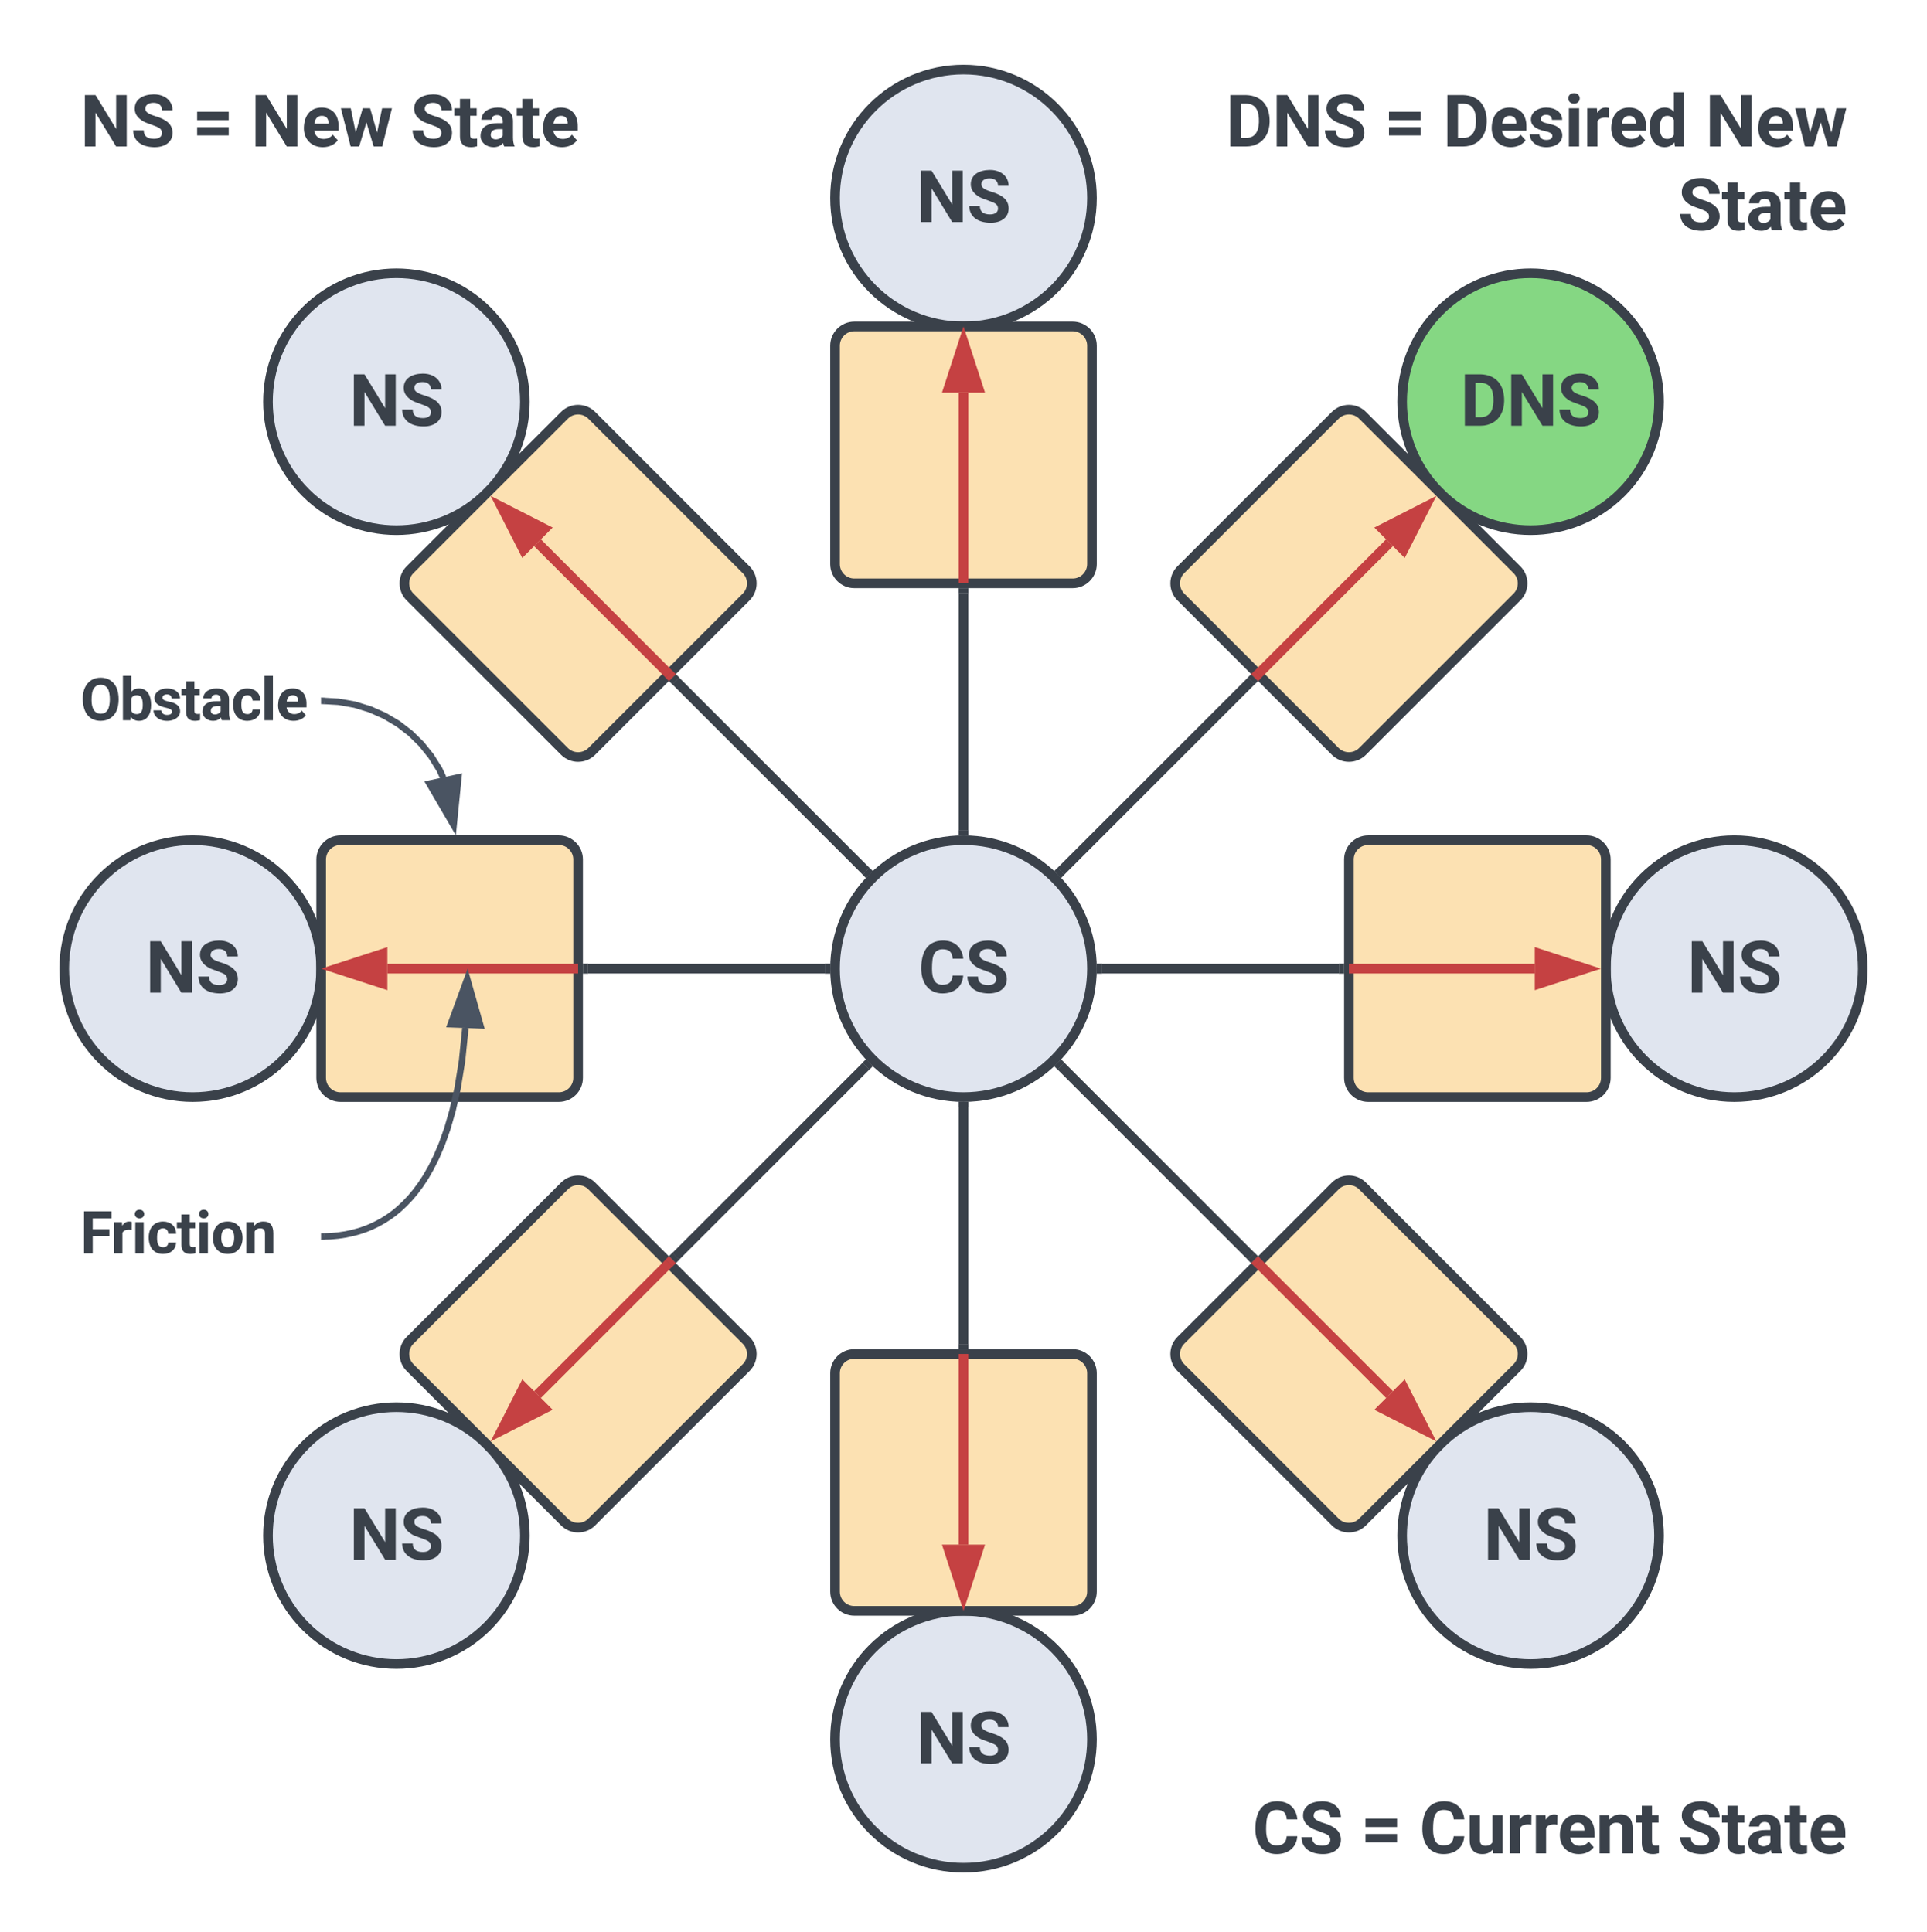 <svg xmlns="http://www.w3.org/2000/svg" xmlns:xlink="http://www.w3.org/1999/xlink" xmlns:lucid="lucid" width="600" height="601.67"><g transform="translate(-380 -58.333)" lucid:page-tab-id="0_0"><path d="M720 360c0 22.1-17.9 40-40 40s-40-17.9-40-40 17.9-40 40-40 40 17.9 40 40zM960 360c0 22.1-17.9 40-40 40s-40-17.9-40-40 17.9-40 40-40 40 17.9 40 40z" stroke="#3a414a" stroke-width="3" fill="#e0e5ef"/><path d="M800 326c0-3.3 2.7-6 6-6h68c3.3 0 6 2.7 6 6v68c0 3.3-2.7 6-6 6h-68c-3.3 0-6-2.7-6-6z" stroke="#3a414a" stroke-width="3" fill="#fce1b2"/><path d="M723 360h74" stroke="#3a414a" stroke-width="3" fill="none"/><path d="M723.04 361.5h-1.63l.1-1.48-.05-1.52h1.6zM798.5 361.5h-1.54v-3h1.54z" stroke="#3a414a" stroke-width=".05" fill="#3a414a"/><path d="M801.5 360h56.38M801.54 360H800" stroke="#c54142" stroke-width="3" fill="none"/><path d="M873.64 360l-14.26 4.64v-9.28z" stroke="#c54142" stroke-width="3" fill="#c54142"/><path d="M720 120c0 22.1-17.9 40-40 40s-40-17.9-40-40 17.9-40 40-40 40 17.9 40 40zM480 360c0 22.1-17.9 40-40 40s-40-17.9-40-40 17.9-40 40-40 40 17.9 40 40zM720 600c0 22.1-17.9 40-40 40s-40-17.9-40-40 17.9-40 40-40 40 17.9 40 40z" stroke="#3a414a" stroke-width="3" fill="#e0e5ef"/><path d="M640 166c0-3.3 2.7-6 6-6h68c3.3 0 6 2.7 6 6v68c0 3.3-2.7 6-6 6h-68c-3.3 0-6-2.7-6-6zM480 326c0-3.3 2.7-6 6-6h68c3.3 0 6 2.7 6 6v68c0 3.3-2.7 6-6 6h-68c-3.3 0-6-2.7-6-6zM640 486c0-3.3 2.7-6 6-6h68c3.3 0 6 2.7 6 6v68c0 3.3-2.7 6-6 6h-68c-3.3 0-6-2.7-6-6z" stroke="#3a414a" stroke-width="3" fill="#fce1b2"/><path d="M680 317v-74" stroke="#3a414a" stroke-width="3" fill="none"/><path d="M681.5 318.6l-1.48-.1-1.52.05v-1.6h3zM681.5 243.04h-3v-1.54h3z" stroke="#3a414a" stroke-width=".05" fill="#3a414a"/><path d="M637 360h-74" stroke="#3a414a" stroke-width="3" fill="none"/><path d="M638.5 359.98l.05 1.52h-1.6v-3h1.64zM563.04 361.5h-1.54v-3h1.54z" stroke="#3a414a" stroke-width=".05" fill="#3a414a"/><path d="M680 403v74" stroke="#3a414a" stroke-width="3" fill="none"/><path d="M679.98 401.5l1.52-.05v1.6h-3v-1.64zM681.5 478.5h-3v-1.54h3z" stroke="#3a414a" stroke-width=".05" fill="#3a414a"/><path d="M680 238.5v-57.88M680 238.46V240" stroke="#c54142" stroke-width="3" fill="none"/><path d="M680 164.85l4.64 14.27h-9.28z" stroke="#c54142" stroke-width="3" fill="#c54142"/><path d="M884.85 211.72c-15.62 15.62-40.94 15.62-56.57 0-15.62-15.63-15.62-40.95 0-56.57 15.63-15.62 40.95-15.62 56.57 0 15.62 15.62 15.62 40.94 0 56.57z" stroke="#3a414a" stroke-width="3" fill="#85d783"/><path d="M531.72 211.72c-15.63 15.62-40.95 15.62-56.57 0-15.62-15.63-15.62-40.95 0-56.57 15.62-15.62 40.94-15.62 56.57 0 15.62 15.62 15.62 40.94 0 56.57zM531.72 564.85c-15.63 15.62-40.95 15.62-56.57 0-15.62-15.62-15.62-40.94 0-56.57 15.62-15.62 40.94-15.62 56.57 0 15.62 15.63 15.62 40.95 0 56.57zM884.85 564.85c-15.62 15.62-40.94 15.62-56.57 0-15.62-15.62-15.62-40.94 0-56.57 15.63-15.62 40.95-15.62 56.57 0 15.62 15.63 15.62 40.95 0 56.57z" stroke="#3a414a" stroke-width="3" fill="#e0e5ef"/><path d="M795.76 427.67c2.34-2.34 6.14-2.34 8.48 0l48.1 48.1c2.33 2.33 2.33 6.13 0 8.47l-48.1 48.1c-2.34 2.33-6.14 2.33-8.48 0l-48.1-48.1c-2.33-2.34-2.33-6.14 0-8.48zM555.76 427.67c2.34-2.34 6.14-2.34 8.48 0l48.1 48.1c2.33 2.33 2.33 6.13 0 8.47l-48.1 48.1c-2.34 2.33-6.14 2.33-8.48 0l-48.1-48.1c-2.33-2.34-2.33-6.14 0-8.48zM555.76 187.67c2.34-2.34 6.14-2.34 8.48 0l48.1 48.1c2.33 2.33 2.33 6.13 0 8.47l-48.1 48.1c-2.34 2.33-6.14 2.33-8.48 0l-48.1-48.1c-2.33-2.34-2.33-6.14 0-8.48zM795.76 187.67c2.34-2.34 6.14-2.34 8.48 0l48.1 48.1c2.33 2.33 2.33 6.13 0 8.47l-48.1 48.1c-2.34 2.33-6.14 2.33-8.48 0l-48.1-48.1c-2.33-2.34-2.33-6.14 0-8.48z" stroke="#3a414a" stroke-width="3" fill="#fce1b2"/><path d="M558.5 360h-57.88M558.46 360H560" stroke="#c54142" stroke-width="3" fill="none"/><path d="M484.85 360l14.27-4.64v9.28z" stroke="#c54142" stroke-width="3" fill="#c54142"/><path d="M680 481.5v57.88M680 481.54V480" stroke="#c54142" stroke-width="3" fill="none"/><path d="M680 555.15l-4.64-14.27h9.28z" stroke="#c54142" stroke-width="3" fill="#c54142"/><path d="M590.4 270.4l59.24 59.24" stroke="#3a414a" stroke-width="3" fill="none"/><path d="M591.5 269.37l-2.13 2.12-1.1-1.1 2.14-2.12zM651.8 329.67l-2.17 2.05h-.02l-1.05-1.05 2.12-2.12z" stroke="#3a414a" stroke-width=".05" fill="#3a414a"/><path d="M769.6 270.4l-59.24 59.24" stroke="#3a414a" stroke-width="3" fill="none"/><path d="M771.72 270.4l-1.1 1.1-2.1-2.13 1.07-1.1zM711.45 330.67l-1.12 1.12-2.05-2.17v-.02l1.05-1.05z" stroke="#3a414a" stroke-width=".05" fill="#3a414a"/><path d="M769.6 449.6l-59.24-59.24" stroke="#3a414a" stroke-width="3" fill="none"/><path d="M771.72 449.6l-2.13 2.12-1.1-1.1 2.13-2.1zM711.45 389.33l-2.12 2.12-1.12-1.12 2.17-2.05h.02z" stroke="#3a414a" stroke-width=".05" fill="#3a414a"/><path d="M590.4 449.6l59.24-59.24" stroke="#3a414a" stroke-width="3" fill="none"/><path d="M591.5 450.63l-1.1 1.1-2.12-2.14 1.1-1.1zM651.72 390.37v.02l-1.05 1.05-2.12-2.12 1.12-1.12z" stroke="#3a414a" stroke-width=".05" fill="#3a414a"/><path d="M588.28 268.28l-40.92-40.92" stroke="#c54142" stroke-width="3" fill="none"/><path d="M590.4 268.28l-2.12 2.13-1.08-1.08 2.12-2.12z" stroke="#c54142" stroke-width=".05" fill="#c54142"/><path d="M536.2 216.2l13.37 6.82-6.55 6.55z" stroke="#c54142" stroke-width="3" fill="#c54142"/><path d="M771.72 268.28l40.92-40.92" stroke="#c54142" stroke-width="3" fill="none"/><path d="M772.8 269.32l-1.08 1.1-2.13-2.14 1.08-1.08z" stroke="#c54142" stroke-width=".05" fill="#c54142"/><path d="M823.8 216.2l-6.82 13.37-6.55-6.55z" stroke="#c54142" stroke-width="3" fill="#c54142"/><path d="M588.28 451.72l-40.92 40.92" stroke="#c54142" stroke-width="3" fill="none"/><path d="M590.4 451.72l-1.08 1.08-2.12-2.12 1.08-1.1z" stroke="#c54142" stroke-width=".05" fill="#c54142"/><path d="M536.2 503.8l6.82-13.37 6.55 6.55z" stroke="#c54142" stroke-width="3" fill="#c54142"/><path d="M771.72 451.72l40.92 40.92" stroke="#c54142" stroke-width="3" fill="none"/><path d="M772.8 450.68l-2.12 2.12-1.1-1.08 2.14-2.13z" stroke="#c54142" stroke-width=".05" fill="#c54142"/><path d="M823.8 503.8l-13.37-6.82 6.55-6.55z" stroke="#c54142" stroke-width="3" fill="#c54142"/><path d="M463.43 149.43c0-3.3 2.7-6 6-6h68c3.32 0 6 2.7 6 6v68c0 3.32-2.68 6-6 6h-68c-3.3 0-6-2.68-6-6z" stroke="#000" stroke-opacity="0" stroke-width="3" fill="#fff" fill-opacity="0"/><use xlink:href="#a" transform="matrix(1,0,0,1,468.431,148.431) translate(20.324 42.491)"/><path d="M640 86c0-3.3 2.7-6 6-6h68c3.3 0 6 2.7 6 6v68c0 3.3-2.7 6-6 6h-68c-3.3 0-6-2.7-6-6z" stroke="#000" stroke-opacity="0" stroke-width="3" fill="#fff" fill-opacity="0"/><use xlink:href="#a" transform="matrix(1,0,0,1,645,85) translate(20.324 42.491)"/><path d="M880 326c0-3.3 2.7-6 6-6h68c3.3 0 6 2.7 6 6v68c0 3.3-2.7 6-6 6h-68c-3.3 0-6-2.7-6-6z" stroke="#000" stroke-opacity="0" stroke-width="3" fill="#fff" fill-opacity="0"/><use xlink:href="#a" transform="matrix(1,0,0,1,885,325) translate(20.324 42.491)"/><path d="M816.57 502.57c0-3.32 2.68-6 6-6h68c3.3 0 6 2.68 6 6v68c0 3.3-2.7 6-6 6h-68c-3.32 0-6-2.7-6-6z" stroke="#000" stroke-opacity="0" stroke-width="3" fill="#fff" fill-opacity="0"/><use xlink:href="#a" transform="matrix(1,0,0,1,821.569,501.569) translate(20.324 42.491)"/><path d="M640 566c0-3.3 2.7-6 6-6h68c3.3 0 6 2.7 6 6v68c0 3.3-2.7 6-6 6h-68c-3.3 0-6-2.7-6-6z" stroke="#000" stroke-opacity="0" stroke-width="3" fill="#fff" fill-opacity="0"/><use xlink:href="#a" transform="matrix(1,0,0,1,645,565) translate(20.324 42.491)"/><path d="M463.43 502.57c0-3.32 2.7-6 6-6h68c3.32 0 6 2.68 6 6v68c0 3.3-2.68 6-6 6h-68c-3.3 0-6-2.7-6-6z" stroke="#000" stroke-opacity="0" stroke-width="3" fill="#fff" fill-opacity="0"/><use xlink:href="#a" transform="matrix(1,0,0,1,468.431,501.569) translate(20.324 42.491)"/><path d="M400 326c0-3.3 2.7-6 6-6h68c3.3 0 6 2.7 6 6v68c0 3.3-2.7 6-6 6h-68c-3.3 0-6-2.7-6-6z" stroke="#000" stroke-opacity="0" stroke-width="3" fill="#fff" fill-opacity="0"/><use xlink:href="#a" transform="matrix(1,0,0,1,405,325) translate(20.324 42.491)"/><path d="M640 326c0-3.3 2.7-6 6-6h68c3.3 0 6 2.7 6 6v68c0 3.3-2.7 6-6 6h-68c-3.3 0-6-2.7-6-6z" stroke="#000" stroke-opacity="0" stroke-width="3" fill="#fff" fill-opacity="0"/><use xlink:href="#b" transform="matrix(1,0,0,1,645,325) translate(20.9 42.491)"/><path d="M400 84.33c0-3.3 2.7-6 6-6h228c3.3 0 6 2.7 6 6v51.34c0 3.3-2.7 6-6 6H406c-3.3 0-6-2.7-6-6z" stroke="#000" stroke-opacity="0" stroke-width="3" fill="#fff" fill-opacity="0"/><use xlink:href="#c" transform="matrix(1,0,0,1,405,83.333) translate(0 20.616)"/><use xlink:href="#d" transform="matrix(1,0,0,1,405,83.333) translate(34.885 20.616)"/><use xlink:href="#e" transform="matrix(1,0,0,1,405,83.333) translate(53.136 20.616)"/><use xlink:href="#f" transform="matrix(1,0,0,1,405,83.333) translate(102.702 20.616)"/><path d="M720 582.67c0-3.32 2.7-6 6-6h228c3.3 0 6 2.68 6 6V634c0 3.3-2.7 6-6 6H726c-3.3 0-6-2.7-6-6z" stroke="#000" stroke-opacity="0" stroke-width="3" fill="#fff" fill-opacity="0"/><use xlink:href="#g" transform="matrix(1,0,0,1,725,581.667) translate(44.931 53.863)"/><use xlink:href="#d" transform="matrix(1,0,0,1,725,581.667) translate(78.665 53.863)"/><use xlink:href="#h" transform="matrix(1,0,0,1,725,581.667) translate(96.916 53.863)"/><use xlink:href="#f" transform="matrix(1,0,0,1,725,581.667) translate(177.396 53.863)"/><path d="M400 262.57c0-3.32 2.7-6 6-6h68c3.3 0 6 2.68 6 6v28c0 3.3-2.7 6-6 6h-68c-3.3 0-6-2.7-6-6z" stroke="#000" stroke-opacity="0" stroke-width="3" fill="#fff" fill-opacity="0"/><use xlink:href="#i" transform="matrix(1,0,0,1,405,261.569) translate(0 21.076)"/><path d="M400 429.43c0-3.3 2.7-6 6-6h68c3.3 0 6 2.7 6 6v28c0 3.32-2.7 6-6 6h-68c-3.3 0-6-2.68-6-6z" stroke="#000" stroke-opacity="0" stroke-width="3" fill="#fff" fill-opacity="0"/><use xlink:href="#j" transform="matrix(1,0,0,1,405,428.431) translate(0 20.243)"/><path d="M481 276.63l4.38.26 5.1.9 4.8 1.48 4.5 2 4.18 2.48 3.83 2.95 3.44 3.38 3.02 3.77 2.57 4.12 1.2 2.6" stroke="#4a5462" stroke-width="2" fill="none"/><path d="M481.08 275.63l-.1 2-.98-.06v-2z" stroke="#4a5462" stroke-width=".05" fill="#4a5462"/><path d="M521.25 315.34l-7.56-12.96 9.05-1.97z" stroke="#4a5462" stroke-width="2" fill="#4a5462"/><path d="M481 443.4l1.74-.05 2.53-.23 2.34-.35 2.2-.47 2.08-.57 1.98-.67 1.88-.78 1.82-.88 1.76-.98 1.72-1.1 1.7-1.23 1.65-1.38 1.63-1.53 1.64-1.72 1.63-1.94 1.64-2.2 1.65-2.5 1.65-2.9 1.67-3.35 1.68-3.96 1.67-4.7 1.64-5.67 1.57-6.94 1.4-8.64 1.04-10.2" stroke="#4a5462" stroke-width="2" fill="none"/><path d="M481.06 444.4l-1.06.03v-2l1-.03z" stroke="#4a5462" stroke-width=".05" fill="#4a5462"/><path d="M525.48 363.23l4.1 14.43-9.26-.34z" stroke="#4a5462" stroke-width="2" fill="#4a5462"/><path d="M816.57 149.43c0-3.3 2.68-6 6-6h68c3.3 0 6 2.7 6 6v68c0 3.32-2.7 6-6 6h-68c-3.32 0-6-2.68-6-6z" stroke="#000" stroke-opacity="0" stroke-width="3" fill="#fff" fill-opacity="0"/><g><use xlink:href="#k" transform="matrix(1,0,0,1,821.569,148.431) translate(13.103 42.491)"/></g><path d="M720 84.33c0-3.3 2.7-6 6-6h228c3.3 0 6 2.7 6 6v51.34c0 3.3-2.7 6-6 6H726c-3.3 0-6-2.7-6-6z" stroke="#000" stroke-opacity="0" stroke-width="3" fill="#fff" fill-opacity="0"/><g><use xlink:href="#l" transform="matrix(1,0,0,1,725,83.333) translate(36.651 20.616)"/><use xlink:href="#m" transform="matrix(1,0,0,1,725,83.333) translate(85.979 20.616)"/><use xlink:href="#n" transform="matrix(1,0,0,1,725,83.333) translate(104.23 20.616)"/><use xlink:href="#o" transform="matrix(1,0,0,1,725,83.333) translate(185.968 20.616)"/><use xlink:href="#p" transform="matrix(1,0,0,1,725,83.333) translate(177.396 46.658)"/></g><defs><path fill="#3a414a" d="M1314 0h-300L430-958V0H130v-1456h300l585 960v-960h299V0" id="q"/><path fill="#3a414a" d="M658-217c127 0 227-49 227-165 0-57-21-98-60-130-79-64-370-142-463-196-162-95-248-210-248-361 0-280 246-403 537-407 213-3 383 84 467 216 45 69 68 147 68 234H886c0-139-96-211-240-211-129 0-232 55-232 169 0 47 24 87 72 119s117 62 210 90c171 51 295 115 373 191s117 171 117 284c-2 272-237 411-528 404C331 13 78-135 69-458h301c0 161 96 241 288 241" id="r"/><g id="a"><use transform="matrix(0.011,0,0,0.011,0,0)" xlink:href="#q"/><use transform="matrix(0.011,0,0,0.011,15.69,0)" xlink:href="#r"/></g><path fill="#3a414a" d="M687-225c189-1 272-84 286-260h300c-19 311-251 505-586 505C296 20 86-277 86-686c0-466 174-782 605-790 340-6 557 198 584 514H975c-15-183-92-268-284-268-100 0-173 38-225 108-63 84-76 264-76 443 0 157 24 272 72 345s122 109 225 109" id="s"/><g id="b"><use transform="matrix(0.011,0,0,0.011,0,0)" xlink:href="#s"/><use transform="matrix(0.011,0,0,0.011,14.54,0)" xlink:href="#r"/></g><g id="c"><use transform="matrix(0.011,0,0,0.011,0,0)" xlink:href="#q"/><use transform="matrix(0.011,0,0,0.011,15.69,0)" xlink:href="#r"/></g><path fill="#3a414a" d="M1030-746H136v-236h894v236zm0 433H136v-236h894v236" id="t"/><use transform="matrix(0.011,0,0,0.011,0,0)" xlink:href="#t" id="d"/><path fill="#3a414a" d="M1031-175C952-60 797 20 609 20 287 20 60-206 72-543c12-330 180-559 505-559 309 0 482 214 477 537v118H365c15 134 115 234 263 234 111 0 198-40 261-121zM770-644c5-139-62-226-194-224-130 1-191 97-208 224h402" id="u"/><path fill="#3a414a" d="M1052-393l142-689h279L1197 0H955L750-681 545 0H304L28-1082h279l141 688 198-688h209" id="v"/><g id="e"><use transform="matrix(0.011,0,0,0.011,0,0)" xlink:href="#q"/><use transform="matrix(0.011,0,0,0.011,15.69,0)" xlink:href="#u"/><use transform="matrix(0.011,0,0,0.011,27.702,0)" xlink:href="#v"/></g><path fill="#3a414a" d="M457-330c2 83 25 111 111 112 32 0 60-2 85-7V-6c-57 17-115 26-175 26-203 0-310-102-310-307v-583H10v-212h158v-266h289v266h185v212H457v540" id="w"/><path fill="#3a414a" d="M552-1102c254-4 435 134 435 383v469c1 103 15 180 43 233V0H738c-13-26-23-58-29-97C639-19 548 20 436 20 238 20 64-113 68-304c5-258 212-357 496-357h133c11-137-29-227-160-227-90 0-156 45-156 131H92c15-231 213-342 460-345zM357-325c0 76 61 124 142 124 88 0 168-45 198-105v-186H589c-152 2-232 51-232 167" id="x"/><g id="f"><use transform="matrix(0.011,0,0,0.011,0,0)" xlink:href="#r"/><use transform="matrix(0.011,0,0,0.011,13.661,0)" xlink:href="#w"/><use transform="matrix(0.011,0,0,0.011,21.17,0)" xlink:href="#x"/><use transform="matrix(0.011,0,0,0.011,33.084,0)" xlink:href="#w"/><use transform="matrix(0.011,0,0,0.011,40.592,0)" xlink:href="#u"/></g><g id="g"><use transform="matrix(0.011,0,0,0.011,0,0)" xlink:href="#s"/><use transform="matrix(0.011,0,0,0.011,14.54,0)" xlink:href="#r"/></g><path fill="#3a414a" d="M463 20c-241-1-359-147-359-393v-709h289v699c0 113 51 169 154 169 98 0 165-34 202-102v-766h290V0H767l-8-110C688-23 589 20 463 20" id="y"/><path fill="#3a414a" d="M719-811c-143-24-279 1-319 103V0H111v-1082h273l8 129c74-124 180-175 331-136" id="z"/><path fill="#3a414a" d="M750-692c-1-124-48-174-173-175-81 0-142 35-183 104V0H105v-1082h272l9 125c77-97 181-145 311-145 244 0 342 151 342 403V0H750v-692" id="A"/><g id="h"><use transform="matrix(0.011,0,0,0.011,0,0)" xlink:href="#s"/><use transform="matrix(0.011,0,0,0.011,14.54,0)" xlink:href="#y"/><use transform="matrix(0.011,0,0,0.011,26.975,0)" xlink:href="#z"/><use transform="matrix(0.011,0,0,0.011,35.08,0)" xlink:href="#z"/><use transform="matrix(0.011,0,0,0.011,42.98,0)" xlink:href="#u"/><use transform="matrix(0.011,0,0,0.011,54.991,0)" xlink:href="#A"/><use transform="matrix(0.011,0,0,0.011,67.437,0)" xlink:href="#w"/></g><path fill="#3a414a" d="M1248-1138c106 220 104 603 2 820-91 195-274 338-542 338C281 20 86-300 86-759c0-291 115-515 296-629 182-114 467-115 648 0 94 60 166 141 218 250zM940-344c111-153 110-617 0-765-57-77-133-119-234-119s-177 41-233 118c-64 88-83 240-83 415 0 149 27 264 82 346s133 123 236 123c101 0 176-40 232-118" id="B"/><path fill="#3a414a" d="M663-1102c295 0 423 246 423 571 0 313-131 551-421 551-117 0-211-45-281-135L371 0H111v-1536h289v551c67-78 154-117 263-117zm-71 889c164 0 209-139 205-339-3-189-44-315-207-315-92 0-155 38-190 113v427c35 76 99 114 192 114" id="C"/><path fill="#3a414a" d="M529-185c94 0 168-33 168-114 0-35-18-63-53-83s-91-39-168-55C219-491 90-600 90-765c0-208 203-337 432-337 246 0 451 124 453 349H686c-2-91-62-143-165-143-86 0-151 41-153 117 0 32 16 57 46 77 63 43 257 69 335 100 151 60 229 153 229 291C978-13 554 93 282-28 162-81 60-190 56-344h274c5 106 86 159 199 159" id="D"/><path fill="#3a414a" d="M355-556c-2 203 30 338 206 343 102 3 181-63 182-161h271C1001-128 821 17 566 20 242 24 66-212 66-554c0-320 184-548 498-548 262 0 451 167 450 423H743c-1-108-75-193-184-189-162 6-202 123-204 312" id="E"/><path fill="#3a414a" d="M416 0H126v-1536h290V0" id="F"/><g id="i"><use transform="matrix(0.009,0,0,0.009,0,0)" xlink:href="#B"/><use transform="matrix(0.009,0,0,0.009,12.274,0)" xlink:href="#C"/><use transform="matrix(0.009,0,0,0.009,22.283,0)" xlink:href="#D"/><use transform="matrix(0.009,0,0,0.009,31.424,0)" xlink:href="#w"/><use transform="matrix(0.009,0,0,0.009,37.431,0)" xlink:href="#x"/><use transform="matrix(0.009,0,0,0.009,46.962,0)" xlink:href="#E"/><use transform="matrix(0.009,0,0,0.009,56.233,0)" xlink:href="#F"/><use transform="matrix(0.009,0,0,0.009,60.946,0)" xlink:href="#u"/></g><path fill="#3a414a" d="M1006-595H430V0H130v-1456h948v243H430v376h576v242" id="G"/><path fill="#3a414a" d="M416 0H126v-1082h290V0zM271-1212c-92 0-162-61-162-150s68-149 162-149c93 0 162 60 162 149s-70 150-162 150" id="H"/><path fill="#3a414a" d="M579 20C257 20 58-214 66-551c8-331 182-551 511-551 324 0 514 231 514 572 0 319-198 550-512 550zm-2-888c-169 0-222 141-222 338 0 181 61 317 224 317 170 0 223-137 223-338 0-178-64-317-225-317" id="I"/><g id="j"><use transform="matrix(0.009,0,0,0.009,0,0)" xlink:href="#G"/><use transform="matrix(0.009,0,0,0.009,9.514,0)" xlink:href="#z"/><use transform="matrix(0.009,0,0,0.009,15.998,0)" xlink:href="#H"/><use transform="matrix(0.009,0,0,0.009,20.712,0)" xlink:href="#E"/><use transform="matrix(0.009,0,0,0.009,29.983,0)" xlink:href="#w"/><use transform="matrix(0.009,0,0,0.009,35.99,0)" xlink:href="#H"/><use transform="matrix(0.009,0,0,0.009,40.703,0)" xlink:href="#I"/><use transform="matrix(0.009,0,0,0.009,50.755,0)" xlink:href="#A"/></g><path fill="#3a414a" d="M130 0v-1456h448c435 14 673 299 665 762-5 285-130 500-319 606C822-31 708 0 581 0H130zm809-685c9-311-79-526-361-528H430v972h145c252-2 356-181 364-444" id="J"/><g id="k"><use transform="matrix(0.011,0,0,0.011,0,0)" xlink:href="#J"/><use transform="matrix(0.011,0,0,0.011,14.442,0)" xlink:href="#q"/><use transform="matrix(0.011,0,0,0.011,30.132,0)" xlink:href="#r"/></g><g id="l"><use transform="matrix(0.011,0,0,0.011,0,0)" xlink:href="#J"/><use transform="matrix(0.011,0,0,0.011,14.442,0)" xlink:href="#q"/><use transform="matrix(0.011,0,0,0.011,30.132,0)" xlink:href="#r"/></g><use transform="matrix(0.011,0,0,0.011,0,0)" xlink:href="#t" id="m"/><path fill="#3a414a" d="M488 20C204 20 66-234 66-549c0-305 140-551 424-553 105 0 192 39 261 118v-552h290V0H780l-14-115C694-25 601 20 488 20zM355-528c0 176 51 314 207 314 89 0 152-38 189-113v-427c-36-75-98-113-187-113-139 0-209 113-209 339" id="K"/><g id="n"><use transform="matrix(0.011,0,0,0.011,0,0)" xlink:href="#J"/><use transform="matrix(0.011,0,0,0.011,14.442,0)" xlink:href="#u"/><use transform="matrix(0.011,0,0,0.011,26.454,0)" xlink:href="#D"/><use transform="matrix(0.011,0,0,0.011,37.88,0)" xlink:href="#H"/><use transform="matrix(0.011,0,0,0.011,43.772,0)" xlink:href="#z"/><use transform="matrix(0.011,0,0,0.011,51.671,0)" xlink:href="#u"/><use transform="matrix(0.011,0,0,0.011,63.683,0)" xlink:href="#K"/></g><g id="o"><use transform="matrix(0.011,0,0,0.011,0,0)" xlink:href="#q"/><use transform="matrix(0.011,0,0,0.011,15.69,0)" xlink:href="#u"/><use transform="matrix(0.011,0,0,0.011,27.702,0)" xlink:href="#v"/></g><g id="p"><use transform="matrix(0.011,0,0,0.011,0,0)" xlink:href="#r"/><use transform="matrix(0.011,0,0,0.011,13.661,0)" xlink:href="#w"/><use transform="matrix(0.011,0,0,0.011,21.17,0)" xlink:href="#x"/><use transform="matrix(0.011,0,0,0.011,33.084,0)" xlink:href="#w"/><use transform="matrix(0.011,0,0,0.011,40.592,0)" xlink:href="#u"/></g></defs></g></svg>